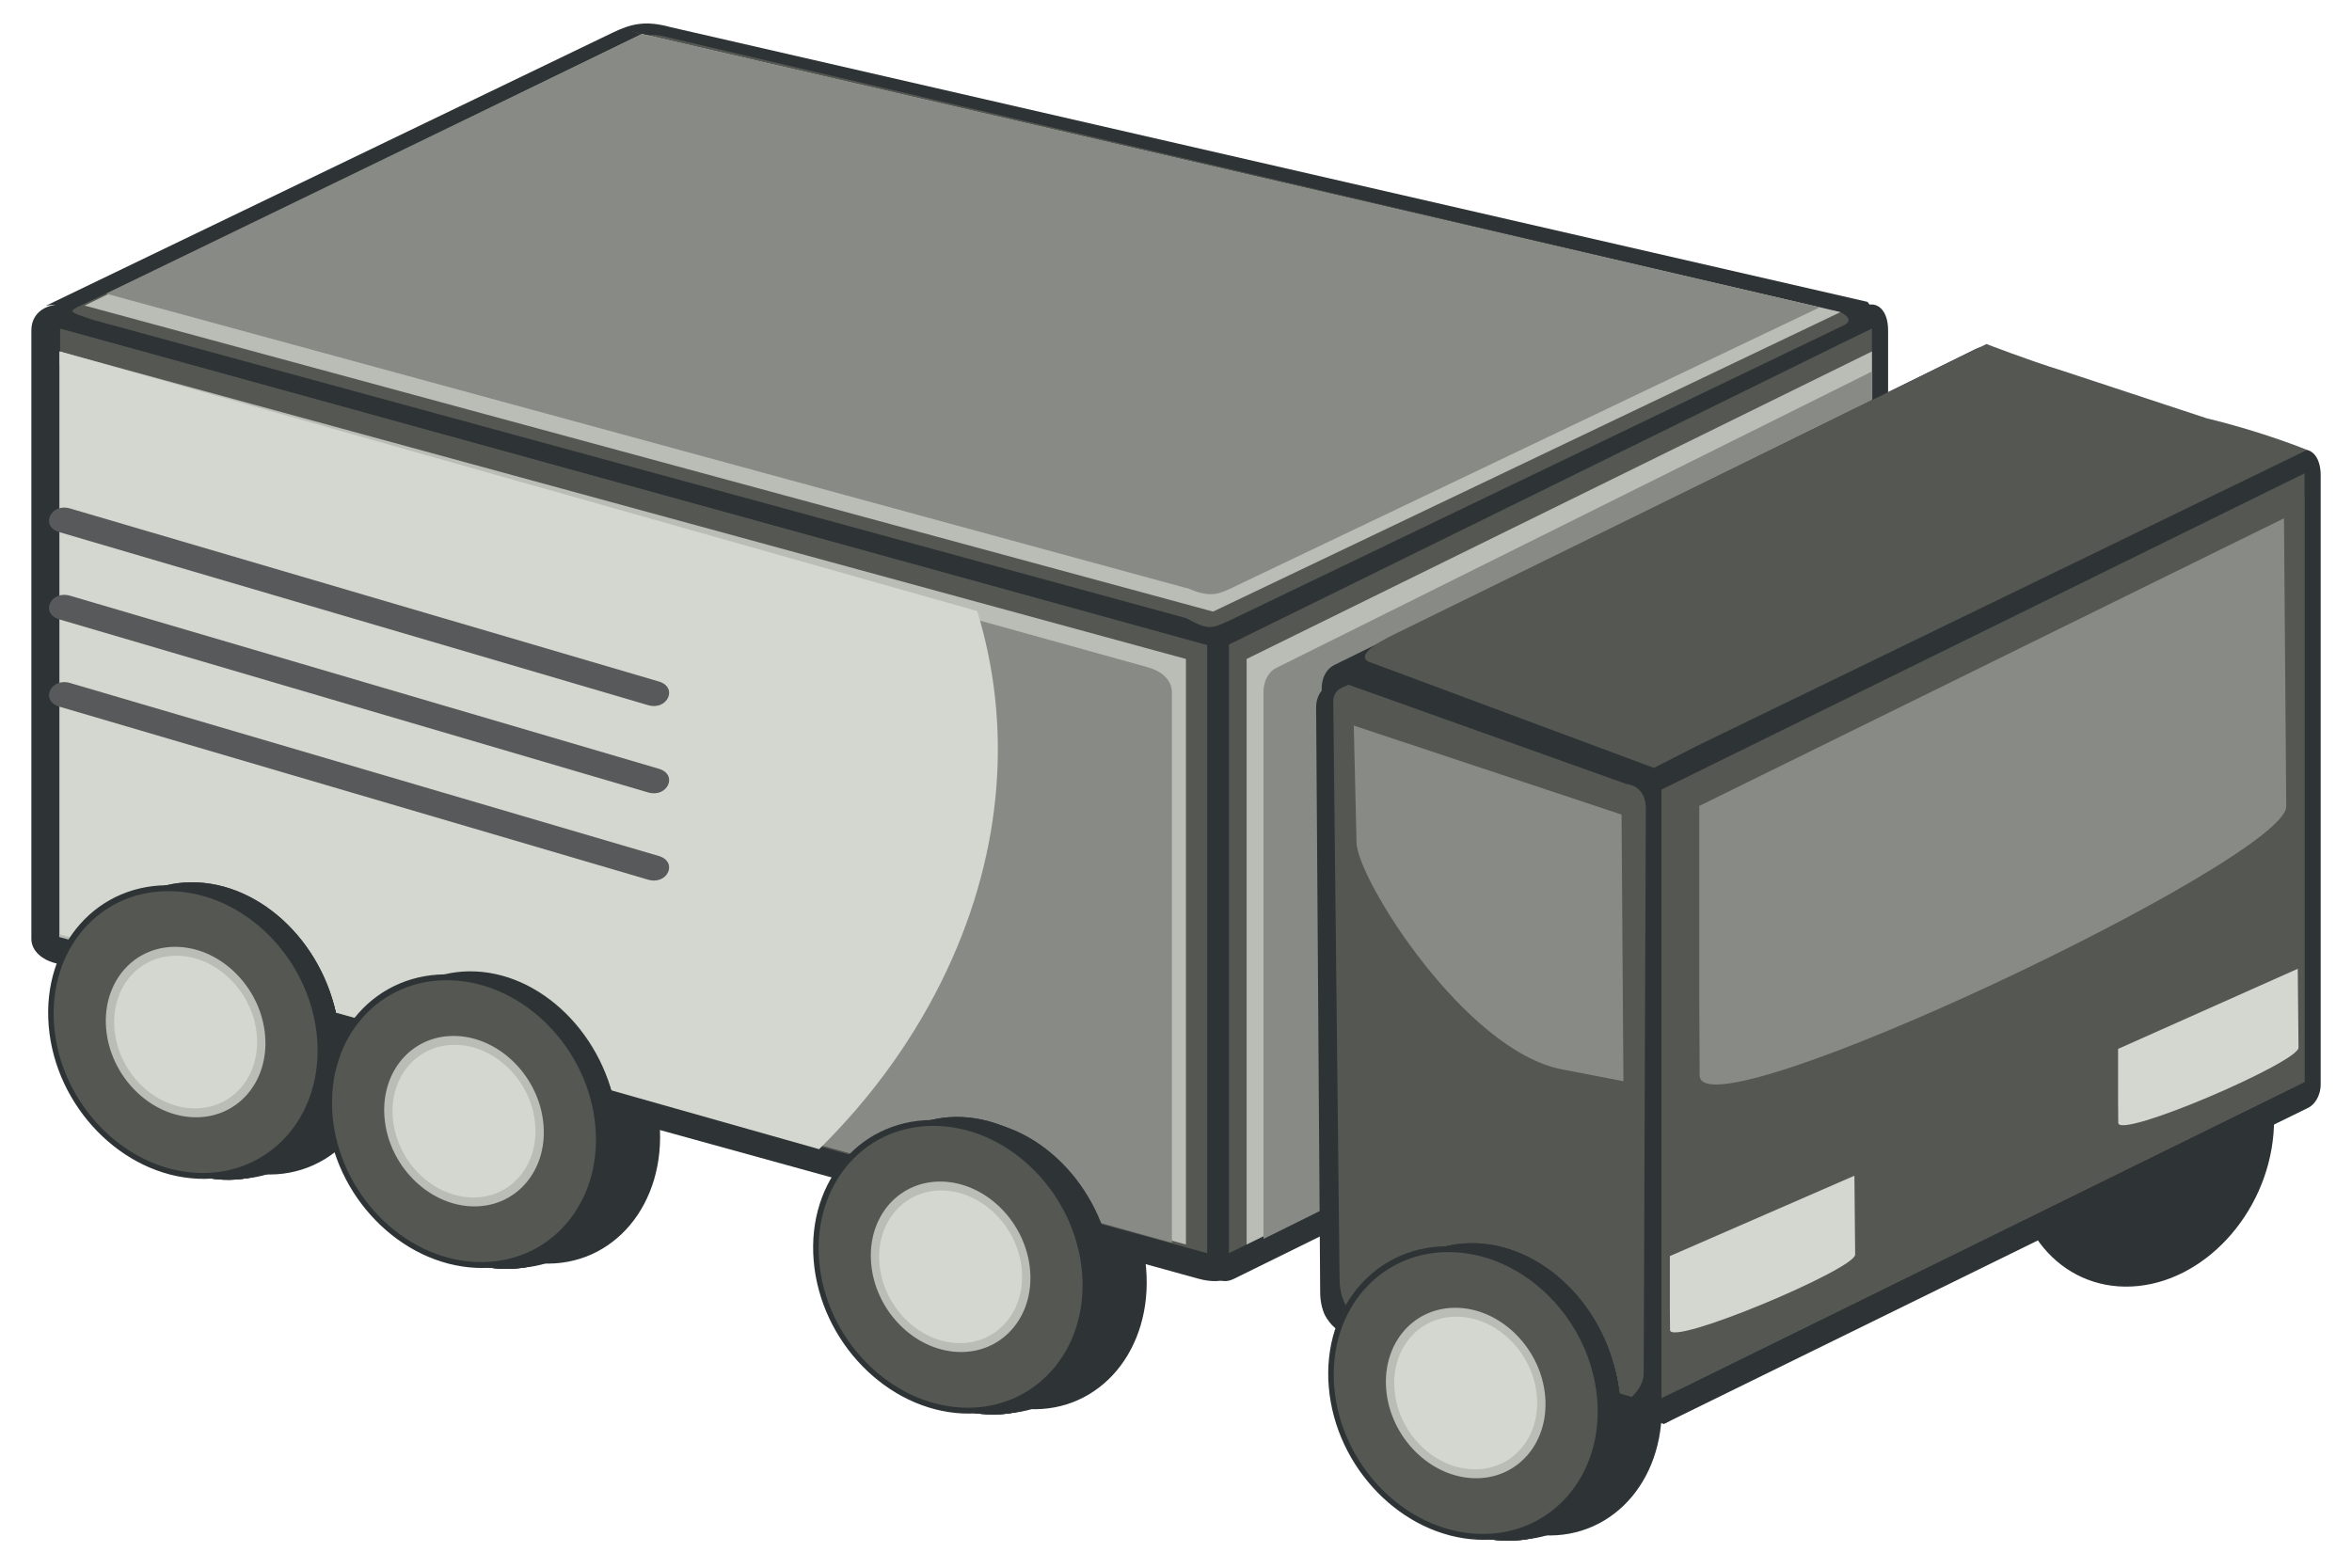 <?xml version="1.0" encoding="UTF-8" standalone="no"?>
<!--
  - Licensed to the Apache Software Foundation (ASF) under one
  - or more contributor license agreements.  See the NOTICE file
  - distributed with this work for additional information
  - regarding copyright ownership.  The ASF licenses this file
  - to you under the Apache License, Version 2.0 (the
  - "License"); you may not use this file except in compliance
  - with the License.  You may obtain a copy of the License at
  -
  -   http://www.apache.org/licenses/LICENSE-2.0
  -
  - Unless required by applicable law or agreed to in writing,
  - software distributed under the License is distributed on an
  - "AS IS" BASIS, WITHOUT WARRANTIES OR CONDITIONS OF ANY
  - KIND, either express or implied.  See the License for the
  - specific language governing permissions and limitations
  - under the License.
  -->

<!-- Created with Inkscape (http://www.inkscape.org/) -->

<svg
   xmlns:dc="http://purl.org/dc/elements/1.1/"
   xmlns:cc="http://creativecommons.org/ns#"
   xmlns:rdf="http://www.w3.org/1999/02/22-rdf-syntax-ns#"
   xmlns:svg="http://www.w3.org/2000/svg"
   xmlns="http://www.w3.org/2000/svg"
   xmlns:sodipodi="http://sodipodi.sourceforge.net/DTD/sodipodi-0.dtd"
   xmlns:inkscape="http://www.inkscape.org/namespaces/inkscape"
   id="svg2"
   sodipodi:version="0.32"
   inkscape:version="0.48.3.1 r9886"
   width="42"
   height="28"
   sodipodi:docname="vehicle.svg"
   inkscape:output_extension="org.inkscape.output.svg.inkscape"
   inkscape:export-filename="vehicle.png"
   inkscape:export-xdpi="90"
   inkscape:export-ydpi="90"
   version="1.1">
  <defs
     id="defs5">
    <inkscape:perspective
       sodipodi:type="inkscape:persp3d"
       inkscape:vp_x="0 : 10 : 1"
       inkscape:vp_y="0 : 1000 : 0"
       inkscape:vp_z="40 : 10 : 1"
       inkscape:persp3d-origin="20 : 6.6666667 : 1"
       id="perspective3249" />
  </defs>
  <sodipodi:namedview
     inkscape:window-height="991"
     inkscape:window-width="1680"
     inkscape:pageshadow="2"
     inkscape:pageopacity="0.0"
     guidetolerance="10.0"
     gridtolerance="10.0"
     objecttolerance="10.0"
     borderopacity="1.0"
     bordercolor="#666666"
     pagecolor="#ffffff"
     id="base"
     inkscape:zoom="20.392857"
     inkscape:cx="16.867859"
     inkscape:cy="12.582312"
     inkscape:window-x="1680"
     inkscape:window-y="27"
     inkscape:current-layer="svg2"
     inkscape:grid-points="true"
     inkscape:object-nodes="true"
     inkscape:guide-points="true"
     inkscape:object-points="true"
     inkscape:object-bbox="true"
     showgrid="true"
     inkscape:window-maximized="1"
     fit-margin-top="0"
     fit-margin-left="0"
     fit-margin-right="0"
     fit-margin-bottom="0" />
  <g
     id="g3053"
     transform="matrix(1.5,0,0,1.5,-9.511,-1.021)">
    <circle
       style="fill:#2e3436;stroke:#2e3436;stroke-width:0.584"
       sodipodi:ry="14.263"
       sodipodi:rx="14.263"
       sodipodi:cy="78.394997"
       sodipodi:cx="170.978"
       id="circle4994-2-0"
       r="14.263"
       cy="78.395"
       cx="170.978"
       transform="matrix(-0.106,0.005,0.01,-0.12,49.203,22.805)"
       d="m 185.241,78.395 c 0,7.877 -6.386,14.263 -14.263,14.263 -7.877,0 -14.263,-6.386 -14.263,-14.263 0,-7.877 6.386,-14.263 14.263,-14.263 7.877,0 14.263,6.386 14.263,14.263 z" />
    <circle
       style="fill:#2e3436;stroke:#2e3436;stroke-width:0.584"
       sodipodi:ry="14.263"
       sodipodi:rx="14.263"
       sodipodi:cy="78.394997"
       sodipodi:cx="170.978"
       id="circle4990-5"
       r="14.263"
       cy="78.395"
       cx="170.978"
       transform="matrix(-0.106,-0.005,0.01,0.12,41.673,8.66)"
       d="m 185.241,78.395 c 0,7.877 -6.386,14.263 -14.263,14.263 -7.877,0 -14.263,-6.386 -14.263,-14.263 0,-7.877 6.386,-14.263 14.263,-14.263 7.877,0 14.263,6.386 14.263,14.263 z" />
    <circle
       style="fill:#2e3436;stroke:#2e3436;stroke-width:0.584"
       sodipodi:ry="14.263"
       sodipodi:rx="14.263"
       sodipodi:cy="78.394997"
       sodipodi:cx="170.978"
       id="circle4986-7"
       r="14.263"
       cy="78.395"
       cx="170.978"
       transform="matrix(-0.106,-0.005,0.01,0.12,41.517,8.714)"
       d="m 185.241,78.395 c 0,7.877 -6.386,14.263 -14.263,14.263 -7.877,0 -14.263,-6.386 -14.263,-14.263 0,-7.877 6.386,-14.263 14.263,-14.263 7.877,0 14.263,6.386 14.263,14.263 z" />
    <circle
       style="fill:#2e3436;stroke:#2e3436;stroke-width:0.584"
       sodipodi:ry="14.263"
       sodipodi:rx="14.263"
       sodipodi:cy="78.394997"
       sodipodi:cx="170.978"
       id="circle4992-4"
       r="14.263"
       cy="78.395"
       cx="170.978"
       transform="matrix(-0.106,-0.005,0.01,0.12,41.914,8.663)"
       d="m 185.241,78.395 c 0,7.877 -6.386,14.263 -14.263,14.263 -7.877,0 -14.263,-6.386 -14.263,-14.263 0,-7.877 6.386,-14.263 14.263,-14.263 7.877,0 14.263,6.386 14.263,14.263 z" />
    <circle
       style="fill:#2e3436;stroke:#2e3436;stroke-width:0.584"
       sodipodi:ry="14.263"
       sodipodi:rx="14.263"
       sodipodi:cy="78.394997"
       sodipodi:cx="170.978"
       id="circle4994-2"
       r="14.263"
       cy="78.395"
       cx="170.978"
       transform="matrix(-0.106,0.005,0.01,-0.12,41.898,25.743)"
       d="m 185.241,78.395 c 0,7.877 -6.386,14.263 -14.263,14.263 -7.877,0 -14.263,-6.386 -14.263,-14.263 0,-7.877 6.386,-14.263 14.263,-14.263 7.877,0 14.263,6.386 14.263,14.263 z" />
    <path
       sodipodi:nodetypes="cssccssccc"
       style="fill:#2e3436"
       inkscape:connector-curvature="0"
       d="m 22.265,8.634 c -0.063,0.031 -0.146,0.118 -0.146,0.282 l 0,7.247 c 0,0.266 0.131,0.364 0.297,0.282 l 7.64,-3.765 c 0.063,-0.031 0.146,-0.128 0.146,-0.282 l 0,-7.247 c 0,-0.239 -0.131,-0.364 -0.297,-0.282 l -7.64,3.765 z"
       id="path2996-6-2-4-8" />
    <circle
       style="fill:#2e3436;stroke:#2e3436;stroke-width:0.584"
       sodipodi:ry="14.263"
       sodipodi:rx="14.263"
       sodipodi:cy="78.394997"
       sodipodi:cx="170.978"
       id="circle4990"
       r="14.263"
       cy="78.395"
       cx="170.978"
       transform="matrix(-0.106,-0.005,0.01,0.12,35.541,7.157)"
       d="m 185.241,78.395 c 0,7.877 -6.386,14.263 -14.263,14.263 -7.877,0 -14.263,-6.386 -14.263,-14.263 0,-7.877 6.386,-14.263 14.263,-14.263 7.877,0 14.263,6.386 14.263,14.263 z" />
    <circle
       style="fill:#2e3436;stroke:#2e3436;stroke-width:0.584"
       sodipodi:ry="14.263"
       sodipodi:rx="14.263"
       sodipodi:cy="78.394997"
       sodipodi:cx="170.978"
       id="circle4992"
       r="14.263"
       cy="78.395"
       cx="170.978"
       transform="matrix(-0.106,-0.005,0.01,0.12,35.782,7.16)"
       d="m 185.241,78.395 c 0,7.877 -6.386,14.263 -14.263,14.263 -7.877,0 -14.263,-6.386 -14.263,-14.263 0,-7.877 6.386,-14.263 14.263,-14.263 7.877,0 14.263,6.386 14.263,14.263 z" />
    <circle
       style="fill:#2e3436;stroke:#2e3436;stroke-width:0.584"
       sodipodi:ry="14.263"
       sodipodi:rx="14.263"
       sodipodi:cy="78.394997"
       sodipodi:cx="170.978"
       id="circle4994"
       r="14.263"
       cy="78.395"
       cx="170.978"
       transform="matrix(-0.106,-0.005,0.01,0.12,35.767,7.066)"
       d="m 185.241,78.395 c 0,7.877 -6.386,14.263 -14.263,14.263 -7.877,0 -14.263,-6.386 -14.263,-14.263 0,-7.877 6.386,-14.263 14.263,-14.263 7.877,0 14.263,6.386 14.263,14.263 z" />
    <circle
       d="m 185.241,78.395 c 0,7.877 -6.386,14.263 -14.263,14.263 -7.877,0 -14.263,-6.386 -14.263,-14.263 0,-7.877 6.386,-14.263 14.263,-14.263 7.877,0 14.263,6.386 14.263,14.263 z"
       transform="matrix(-0.106,-0.005,0.01,0.12,29.592,5.478)"
       cx="170.978"
       cy="78.395"
       r="14.263"
       id="circle4964"
       sodipodi:cx="170.978"
       sodipodi:cy="78.394997"
       sodipodi:rx="14.263"
       sodipodi:ry="14.263"
       style="fill:#2e3436;stroke:#2e3436;stroke-width:0.584" />
    <circle
       d="m 185.241,78.395 c 0,7.877 -6.386,14.263 -14.263,14.263 -7.877,0 -14.263,-6.386 -14.263,-14.263 0,-7.877 6.386,-14.263 14.263,-14.263 7.877,0 14.263,6.386 14.263,14.263 z"
       transform="matrix(-0.106,-0.005,0.01,0.12,29.49,5.442)"
       cx="170.978"
       cy="78.395"
       r="14.263"
       id="circle4980"
       sodipodi:cx="170.978"
       sodipodi:cy="78.394997"
       sodipodi:rx="14.263"
       sodipodi:ry="14.263"
       style="fill:#2e3436;stroke:#2e3436;stroke-width:0.584" />
    <circle
       d="m 185.241,78.395 c 0,7.877 -6.386,14.263 -14.263,14.263 -7.877,0 -14.263,-6.386 -14.263,-14.263 0,-7.877 6.386,-14.263 14.263,-14.263 7.877,0 14.263,6.386 14.263,14.263 z"
       transform="matrix(-0.106,-0.005,0.01,0.12,29.748,5.423)"
       cx="170.978"
       cy="78.395"
       r="14.263"
       id="circle4966"
       sodipodi:cx="170.978"
       sodipodi:cy="78.394997"
       sodipodi:rx="14.263"
       sodipodi:ry="14.263"
       style="fill:#2e3436;stroke:#2e3436;stroke-width:0.584" />
    <circle
       d="m 185.241,78.395 c 0,7.877 -6.386,14.263 -14.263,14.263 -7.877,0 -14.263,-6.386 -14.263,-14.263 0,-7.877 6.386,-14.263 14.263,-14.263 7.877,0 14.263,6.386 14.263,14.263 z"
       transform="matrix(-0.106,-0.005,0.01,0.12,29.989,5.426)"
       cx="170.978"
       cy="78.395"
       r="14.263"
       id="circle4968"
       sodipodi:cx="170.978"
       sodipodi:cy="78.394997"
       sodipodi:rx="14.263"
       sodipodi:ry="14.263"
       style="fill:#2e3436;stroke:#2e3436;stroke-width:0.584" />
    <circle
       d="m 185.241,78.395 c 0,7.877 -6.386,14.263 -14.263,14.263 -7.877,0 -14.263,-6.386 -14.263,-14.263 0,-7.877 6.386,-14.263 14.263,-14.263 7.877,0 14.263,6.386 14.263,14.263 z"
       transform="matrix(-0.106,-0.005,0.01,0.12,29.974,5.332)"
       cx="170.978"
       cy="78.395"
       r="14.263"
       id="circle4970"
       sodipodi:cx="170.978"
       sodipodi:cy="78.394997"
       sodipodi:rx="14.263"
       sodipodi:ry="14.263"
       style="fill:#2e3436;stroke:#2e3436;stroke-width:0.584" />
    <circle
       style="fill:#2e3436;stroke:#2e3436;stroke-width:0.584"
       sodipodi:ry="14.263"
       sodipodi:rx="14.263"
       sodipodi:cy="78.394997"
       sodipodi:cx="170.978"
       id="circle107-8-4-4-3-0"
       r="14.263"
       cy="78.395"
       cx="170.978"
       transform="matrix(-0.106,-0.005,0.01,0.12,26.277,4.417)"
       d="m 185.241,78.395 c 0,7.877 -6.386,14.263 -14.263,14.263 -7.877,0 -14.263,-6.386 -14.263,-14.263 0,-7.877 6.386,-14.263 14.263,-14.263 7.877,0 14.263,6.386 14.263,14.263 z" />
    <circle
       style="fill:#2e3436;stroke:#2e3436;stroke-width:0.584"
       sodipodi:ry="14.263"
       sodipodi:rx="14.263"
       sodipodi:cy="78.394997"
       sodipodi:cx="170.978"
       id="circle107-8-4-4-3-4-8-1"
       r="14.263"
       cy="78.395"
       cx="170.978"
       transform="matrix(-0.106,-0.005,0.01,0.12,26.434,4.362)"
       d="m 185.241,78.395 c 0,7.877 -6.386,14.263 -14.263,14.263 -7.877,0 -14.263,-6.386 -14.263,-14.263 0,-7.877 6.386,-14.263 14.263,-14.263 7.877,0 14.263,6.386 14.263,14.263 z" />
    <circle
       style="fill:#2e3436;stroke:#2e3436;stroke-width:0.584"
       sodipodi:ry="14.263"
       sodipodi:rx="14.263"
       sodipodi:cy="78.394997"
       sodipodi:cx="170.978"
       id="circle107-8-4-4-3-4-8-9-5"
       r="14.263"
       cy="78.395"
       cx="170.978"
       transform="matrix(-0.106,-0.005,0.01,0.12,26.675,4.365)"
       d="m 185.241,78.395 c 0,7.877 -6.386,14.263 -14.263,14.263 -7.877,0 -14.263,-6.386 -14.263,-14.263 0,-7.877 6.386,-14.263 14.263,-14.263 7.877,0 14.263,6.386 14.263,14.263 z" />
    <circle
       style="fill:#2e3436;stroke:#2e3436;stroke-width:0.584"
       sodipodi:ry="14.263"
       sodipodi:rx="14.263"
       sodipodi:cy="78.394997"
       sodipodi:cx="170.978"
       id="circle107-8-4-4-3-4-8-9-7-3"
       r="14.263"
       cy="78.395"
       cx="170.978"
       transform="matrix(-0.106,-0.005,0.01,0.12,26.659,4.272)"
       d="m 185.241,78.395 c 0,7.877 -6.386,14.263 -14.263,14.263 -7.877,0 -14.263,-6.386 -14.263,-14.263 0,-7.877 6.386,-14.263 14.263,-14.263 7.877,0 14.263,6.386 14.263,14.263 z" />
    <path
       style="fill:#2e3436"
       inkscape:connector-curvature="0"
       d="m 20.881,8.096 c 0.112,0.031 0.26,0.118 0.26,0.282 v 7.247 c 0,0.266 -0.235,0.364 -0.531,0.282 L 6.974,12.142 c -0.112,-0.031 -0.26,-0.128 -0.26,-0.282 v -7.247 c 0,-0.239 0.234,-0.364 0.531,-0.282 l 13.636,3.765 0,0 z"
       id="path2996" />
    <polygon
       transform="matrix(0.198,0,0,0.15,3.26,3.427)"
       style="fill:#555753"
       points="19.174,56.07 19.174,7.758 19.174,7.758 88.139,32.858 88.139,81.17 "
       id="polygon2998" />
    <polygon
       transform="matrix(0.2,0,0,0.15,3.211,3.427)"
       style="fill:#babdb6"
       points="19.174,9.589 19.174,9.589 86.24,34 86.24,80.48 19.174,56.07 "
       id="polygon3000" />
    <path
       style="fill:#888a85"
       inkscape:connector-curvature="0"
       d="m 20.022,8.632 c 0.116,0.032 0.27,0.124 0.27,0.295 V 15.479 L 7.052,11.798 V 5.025 l 12.971,3.606 0,0 z"
       id="path3002" />
    <path
       style="fill:#d3d7cf"
       inkscape:connector-curvature="0"
       d="m 17.974,7.957 c 0.408,1.327 0.322,2.818 -0.358,4.27 -0.374,0.799 -0.895,1.517 -1.524,2.137 L 7.052,11.805 V 4.865 l 10.922,3.092 0,0 z"
       id="path3018" />
    <path
       style="fill:#58595b;fill-rule:evenodd"
       inkscape:connector-curvature="0"
       clip-rule="evenodd"
       d="m 7.175,6.735 7.008,2.06 c 0.233,0.068 0.106,0.35 -0.127,0.282 l -7.008,-2.06 c -0.233,-0.068 -0.106,-0.35 0.127,-0.282 l 0,0 z m 0,1.039 7.008,2.06 c 0.233,0.068 0.106,0.35 -0.127,0.282 L 7.048,8.056 c -0.233,-0.068 -0.106,-0.35 0.127,-0.282 l 0,0 z m 0,1.039 7.008,2.06 c 0.233,0.068 0.106,0.35 -0.127,0.282 L 7.048,9.095 c -0.233,-0.068 -0.106,-0.35 0.127,-0.282 l 0,0 z"
       id="path3024" />
    <path
       style="fill:#2e3436"
       inkscape:connector-curvature="0"
       d="m 20.881,8.096 c -0.063,0.031 -0.146,0.118 -0.146,0.282 v 7.247 c 0,0.266 0.131,0.364 0.297,0.282 l 7.64,-3.765 c 0.063,-0.031 0.146,-0.128 0.146,-0.282 V 4.613 c 0,-0.239 -0.131,-0.364 -0.297,-0.282 l -7.64,3.765 0,0 z"
       id="path2996-6" />
    <polygon
       transform="matrix(-0.111,0,0,0.15,30.754,3.427)"
       style="fill:#555753"
       points="19.174,7.758 19.174,7.758 88.139,32.858 88.139,81.17 19.174,56.07 "
       id="polygon2998-0" />
    <polygon
       transform="matrix(-0.111,0,0,0.15,30.754,3.427)"
       style="fill:#babdb6"
       points="19.174,9.589 19.174,9.589 86.24,34 86.24,80.48 19.174,56.07 "
       id="polygon3000-1" />
    <path
       sodipodi:nodetypes="cscccc"
       style="fill:#888a85"
       inkscape:connector-curvature="0"
       d="m 21.53,8.636 c -0.064,0.032 -0.148,0.123 -0.148,0.293 l 0,6.504 7.248,-3.596 0,-6.735 z"
       id="path3002-9" />
    <path
       sodipodi:nodetypes="cssccsscc"
       style="fill:#2e3436"
       inkscape:connector-curvature="0"
       d="m 28.573,4.275 c 0,0 0.205,0.246 0.057,0.315 l -7.411,3.483 c -0.24,0.113 -0.235,0.364 -0.531,0.282 L 7.052,4.59 C 7.217,4.159 6.776,4.375 6.915,4.308 L 13.635,1.069 c 0.216,-0.104 0.388,-0.148 0.685,-0.066 z"
       id="path2996-8" />
    <path
       sodipodi:nodetypes="cssccsscc"
       style="fill:#555753"
       inkscape:connector-curvature="0"
       d="m 28.251,4.397 c 0,0 0.186,0.086 0.041,0.156 l -7.241,3.481 c -0.3,0.144 -0.312,0.155 -0.592,0.006 L 7.454,4.491 C 7.142,4.387 7.145,4.393 7.333,4.304 l 6.551,-3.129 c 0.212,-0.101 0.203,-0.1 0.5,-0.028 z"
       id="path2996-8-9" />
    <path
       sodipodi:nodetypes="csccccccc"
       style="fill:#babdb6"
       inkscape:connector-curvature="0"
       d="m 28.251,4.397 c 0,0 0.145,-0.069 0,0 l -7.469,3.566 0,0 -13.434,-3.644 0,0 6.635,-3.234 c -0.004,0.002 -0.296,-0.072 0,0 z"
       id="path2996-8-9-1" />
    <path
       sodipodi:nodetypes="cscccc"
       style="fill:#888a85"
       inkscape:connector-curvature="0"
       d="m 20.498,7.692 c 0.261,0.116 0.38,0.049 0.511,-0.013 L 28.006,4.339 13.983,1.085 7.603,4.177 z"
       id="path3002-9-3" />
    <path
       sodipodi:nodetypes="cssccssccc"
       style="fill:#2e3436"
       inkscape:connector-curvature="0"
       d="m 22.221,8.601 c -0.063,0.031 -0.146,0.118 -0.146,0.282 l 0,7.247 c 0,0.266 0.131,0.364 0.297,0.282 l 7.64,-3.765 c 0.063,-0.031 0.146,-0.128 0.146,-0.282 l 0,-7.247 c 0,-0.239 -0.131,-0.364 -0.297,-0.282 l -7.64,3.765 z"
       id="path2996-6-2-4" />
    <circle
       style="fill:#2e3436;stroke:#2e3436;stroke-width:0.584"
       sodipodi:ry="14.263"
       sodipodi:rx="14.263"
       sodipodi:cy="78.394997"
       sodipodi:cx="170.978"
       id="circle107-8-4-4-3-4-1"
       r="14.263"
       cy="78.395"
       cx="170.978"
       transform="matrix(-0.106,-0.005,0.01,0.12,26.176,4.382)"
       d="m 185.241,78.395 c 0,7.877 -6.386,14.263 -14.263,14.263 -7.877,0 -14.263,-6.386 -14.263,-14.263 0,-7.877 6.386,-14.263 14.263,-14.263 7.877,0 14.263,6.386 14.263,14.263 z" />
    <circle
       style="fill:#2e3436;stroke:#2e3436;stroke-width:0.584"
       sodipodi:ry="14.263"
       sodipodi:rx="14.263"
       sodipodi:cy="78.394997"
       sodipodi:cx="170.978"
       id="circle107-8-4-4-8-2"
       r="14.263"
       cy="78.395"
       cx="170.978"
       transform="matrix(-0.106,-0.005,0.01,0.12,26.186,4.428)"
       d="m 185.241,78.395 c 0,7.877 -6.386,14.263 -14.263,14.263 -7.877,0 -14.263,-6.386 -14.263,-14.263 0,-7.877 6.386,-14.263 14.263,-14.263 7.877,0 14.263,6.386 14.263,14.263 z" />
    <circle
       style="fill:#2e3436;stroke:#2e3436;stroke-width:0.584"
       sodipodi:ry="14.263"
       sodipodi:rx="14.263"
       sodipodi:cy="78.394997"
       sodipodi:cx="170.978"
       id="circle107-8-4-4-5"
       r="14.263"
       cy="78.395"
       cx="170.978"
       transform="matrix(-0.106,-0.005,0.01,0.12,26.186,4.428)"
       d="m 185.241,78.395 c 0,7.877 -6.386,14.263 -14.263,14.263 -7.877,0 -14.263,-6.386 -14.263,-14.263 0,-7.877 6.386,-14.263 14.263,-14.263 7.877,0 14.263,6.386 14.263,14.263 z" />
    <circle
       style="fill:#2e3436;stroke:#2e3436;stroke-width:0.584"
       sodipodi:ry="14.263"
       sodipodi:rx="14.263"
       sodipodi:cy="78.394997"
       sodipodi:cx="170.978"
       id="circle107-8-4-2"
       r="14.263"
       cy="78.395"
       cx="170.978"
       transform="matrix(-0.106,-0.005,0.01,0.12,26.186,4.428)"
       d="m 185.241,78.395 c 0,7.877 -6.386,14.263 -14.263,14.263 -7.877,0 -14.263,-6.386 -14.263,-14.263 0,-7.877 6.386,-14.263 14.263,-14.263 7.877,0 14.263,6.386 14.263,14.263 z" />
    <circle
       style="fill:#2e3436;stroke:#2e3436;stroke-width:0.584"
       sodipodi:ry="14.263"
       sodipodi:rx="14.263"
       sodipodi:cy="78.394997"
       sodipodi:cx="170.978"
       id="circle107-8-3"
       r="14.263"
       cy="78.395"
       cx="170.978"
       transform="matrix(-0.106,-0.005,0.01,0.12,26.176,4.382)"
       d="m 185.241,78.395 c 0,7.877 -6.386,14.263 -14.263,14.263 -7.877,0 -14.263,-6.386 -14.263,-14.263 0,-7.877 6.386,-14.263 14.263,-14.263 7.877,0 14.263,6.386 14.263,14.263 z" />
    <circle
       style="fill:#555753;fill-opacity:1;stroke:#2e3436;stroke-width:0.583;stroke-miterlimit:4;stroke-dasharray:none"
       sodipodi:ry="14.263"
       sodipodi:rx="14.263"
       sodipodi:cy="78.394997"
       sodipodi:cx="170.978"
       id="circle107-3-2-1"
       r="14.263"
       cy="78.395"
       cx="170.978"
       transform="matrix(-0.112,-0.005,0.01,0.12,26.916,4.417)"
       d="m 185.241,78.395 c 0,7.877 -6.386,14.263 -14.263,14.263 -7.877,0 -14.263,-6.386 -14.263,-14.263 0,-7.877 6.386,-14.263 14.263,-14.263 7.877,0 14.263,6.386 14.263,14.263 z" />
    <circle
       style="fill:#d3d7cf;stroke:#babdb6;stroke-width:0.883"
       sodipodi:ry="8.0080004"
       sodipodi:rx="8.0080004"
       sodipodi:cy="78.394997"
       sodipodi:cx="170.97701"
       id="circle109-3-5-4"
       r="8.008"
       cy="78.395"
       cx="170.977"
       transform="matrix(-0.112,-0.005,0.01,0.12,26.916,4.417)"
       d="m 178.985,78.395 c 0,4.423 -3.585,8.008 -8.008,8.008 -4.423,0 -8.008,-3.585 -8.008,-8.008 0,-4.423 3.585,-8.008 8.008,-8.008 4.423,0 8.008,3.585 8.008,8.008 z" />
    <circle
       d="m 185.241,78.395 c 0,7.877 -6.386,14.263 -14.263,14.263 -7.877,0 -14.263,-6.386 -14.263,-14.263 0,-7.877 6.386,-14.263 14.263,-14.263 7.877,0 14.263,6.386 14.263,14.263 z"
       transform="matrix(-0.106,-0.005,0.01,0.12,29.49,5.442)"
       cx="170.978"
       cy="78.395"
       r="14.263"
       id="circle4972"
       sodipodi:cx="170.978"
       sodipodi:cy="78.394997"
       sodipodi:rx="14.263"
       sodipodi:ry="14.263"
       style="fill:#2e3436;stroke:#2e3436;stroke-width:0.584" />
    <circle
       d="m 185.241,78.395 c 0,7.877 -6.386,14.263 -14.263,14.263 -7.877,0 -14.263,-6.386 -14.263,-14.263 0,-7.877 6.386,-14.263 14.263,-14.263 7.877,0 14.263,6.386 14.263,14.263 z"
       transform="matrix(-0.106,-0.005,0.01,0.12,29.5,5.489)"
       cx="170.978"
       cy="78.395"
       r="14.263"
       id="circle4974"
       sodipodi:cx="170.978"
       sodipodi:cy="78.394997"
       sodipodi:rx="14.263"
       sodipodi:ry="14.263"
       style="fill:#2e3436;stroke:#2e3436;stroke-width:0.584" />
    <circle
       d="m 185.241,78.395 c 0,7.877 -6.386,14.263 -14.263,14.263 -7.877,0 -14.263,-6.386 -14.263,-14.263 0,-7.877 6.386,-14.263 14.263,-14.263 7.877,0 14.263,6.386 14.263,14.263 z"
       transform="matrix(-0.106,-0.005,0.01,0.12,29.5,5.489)"
       cx="170.978"
       cy="78.395"
       r="14.263"
       id="circle4976"
       sodipodi:cx="170.978"
       sodipodi:cy="78.394997"
       sodipodi:rx="14.263"
       sodipodi:ry="14.263"
       style="fill:#2e3436;stroke:#2e3436;stroke-width:0.584" />
    <circle
       d="m 185.241,78.395 c 0,7.877 -6.386,14.263 -14.263,14.263 -7.877,0 -14.263,-6.386 -14.263,-14.263 0,-7.877 6.386,-14.263 14.263,-14.263 7.877,0 14.263,6.386 14.263,14.263 z"
       transform="matrix(-0.106,-0.005,0.01,0.12,29.5,5.489)"
       cx="170.978"
       cy="78.395"
       r="14.263"
       id="circle4978"
       sodipodi:cx="170.978"
       sodipodi:cy="78.394997"
       sodipodi:rx="14.263"
       sodipodi:ry="14.263"
       style="fill:#2e3436;stroke:#2e3436;stroke-width:0.584" />
    <circle
       d="m 185.241,78.395 c 0,7.877 -6.386,14.263 -14.263,14.263 -7.877,0 -14.263,-6.386 -14.263,-14.263 0,-7.877 6.386,-14.263 14.263,-14.263 7.877,0 14.263,6.386 14.263,14.263 z"
       transform="matrix(-0.112,-0.005,0.01,0.12,30.23,5.478)"
       cx="170.978"
       cy="78.395"
       r="14.263"
       id="circle4982"
       sodipodi:cx="170.978"
       sodipodi:cy="78.394997"
       sodipodi:rx="14.263"
       sodipodi:ry="14.263"
       style="fill:#555753;fill-opacity:1;stroke:#2e3436;stroke-width:0.583;stroke-miterlimit:4;stroke-dasharray:none" />
    <circle
       d="m 178.985,78.395 c 0,4.423 -3.585,8.008 -8.008,8.008 -4.423,0 -8.008,-3.585 -8.008,-8.008 0,-4.423 3.585,-8.008 8.008,-8.008 4.423,0 8.008,3.585 8.008,8.008 z"
       transform="matrix(-0.112,-0.005,0.01,0.12,30.23,5.478)"
       cx="170.977"
       cy="78.395"
       r="8.008"
       id="circle4984"
       sodipodi:cx="170.97701"
       sodipodi:cy="78.394997"
       sodipodi:rx="8.0080004"
       sodipodi:ry="8.0080004"
       style="fill:#d3d7cf;stroke:#babdb6;stroke-width:0.883" />
    <circle
       style="fill:#2e3436;stroke:#2e3436;stroke-width:0.584"
       sodipodi:ry="14.263"
       sodipodi:rx="14.263"
       sodipodi:cy="78.394997"
       sodipodi:cx="170.978"
       id="circle4986"
       r="14.263"
       cy="78.395"
       cx="170.978"
       transform="matrix(-0.106,-0.005,0.01,0.12,35.385,7.211)"
       d="m 185.241,78.395 c 0,7.877 -6.386,14.263 -14.263,14.263 -7.877,0 -14.263,-6.386 -14.263,-14.263 0,-7.877 6.386,-14.263 14.263,-14.263 7.877,0 14.263,6.386 14.263,14.263 z" />
    <circle
       style="fill:#2e3436;stroke:#2e3436;stroke-width:0.584"
       sodipodi:ry="14.263"
       sodipodi:rx="14.263"
       sodipodi:cy="78.394997"
       sodipodi:cx="170.978"
       id="circle4988"
       r="14.263"
       cy="78.395"
       cx="170.978"
       transform="matrix(-0.106,-0.005,0.01,0.12,35.283,7.176)"
       d="m 185.241,78.395 c 0,7.877 -6.386,14.263 -14.263,14.263 -7.877,0 -14.263,-6.386 -14.263,-14.263 0,-7.877 6.386,-14.263 14.263,-14.263 7.877,0 14.263,6.386 14.263,14.263 z" />
    <circle
       style="fill:#2e3436;stroke:#2e3436;stroke-width:0.584"
       sodipodi:ry="14.263"
       sodipodi:rx="14.263"
       sodipodi:cy="78.394997"
       sodipodi:cx="170.978"
       id="circle4996"
       r="14.263"
       cy="78.395"
       cx="170.978"
       transform="matrix(-0.106,-0.005,0.01,0.12,35.283,7.176)"
       d="m 185.241,78.395 c 0,7.877 -6.386,14.263 -14.263,14.263 -7.877,0 -14.263,-6.386 -14.263,-14.263 0,-7.877 6.386,-14.263 14.263,-14.263 7.877,0 14.263,6.386 14.263,14.263 z" />
    <circle
       style="fill:#2e3436;stroke:#2e3436;stroke-width:0.584"
       sodipodi:ry="14.263"
       sodipodi:rx="14.263"
       sodipodi:cy="78.394997"
       sodipodi:cx="170.978"
       id="circle4998"
       r="14.263"
       cy="78.395"
       cx="170.978"
       transform="matrix(-0.106,-0.005,0.01,0.12,35.293,7.223)"
       d="m 185.241,78.395 c 0,7.877 -6.386,14.263 -14.263,14.263 -7.877,0 -14.263,-6.386 -14.263,-14.263 0,-7.877 6.386,-14.263 14.263,-14.263 7.877,0 14.263,6.386 14.263,14.263 z" />
    <circle
       style="fill:#2e3436;stroke:#2e3436;stroke-width:0.584"
       sodipodi:ry="14.263"
       sodipodi:rx="14.263"
       sodipodi:cy="78.394997"
       sodipodi:cx="170.978"
       id="circle5000"
       r="14.263"
       cy="78.395"
       cx="170.978"
       transform="matrix(-0.106,-0.005,0.01,0.12,35.293,7.223)"
       d="m 185.241,78.395 c 0,7.877 -6.386,14.263 -14.263,14.263 -7.877,0 -14.263,-6.386 -14.263,-14.263 0,-7.877 6.386,-14.263 14.263,-14.263 7.877,0 14.263,6.386 14.263,14.263 z" />
    <circle
       style="fill:#2e3436;stroke:#2e3436;stroke-width:0.584"
       sodipodi:ry="14.263"
       sodipodi:rx="14.263"
       sodipodi:cy="78.394997"
       sodipodi:cx="170.978"
       id="circle5002"
       r="14.263"
       cy="78.395"
       cx="170.978"
       transform="matrix(-0.106,-0.005,0.01,0.12,35.293,7.223)"
       d="m 185.241,78.395 c 0,7.877 -6.386,14.263 -14.263,14.263 -7.877,0 -14.263,-6.386 -14.263,-14.263 0,-7.877 6.386,-14.263 14.263,-14.263 7.877,0 14.263,6.386 14.263,14.263 z" />
    <circle
       style="fill:#555753;fill-opacity:1;stroke:#2e3436;stroke-width:0.583;stroke-miterlimit:4;stroke-dasharray:none"
       sodipodi:ry="14.263"
       sodipodi:rx="14.263"
       sodipodi:cy="78.394997"
       sodipodi:cx="170.978"
       id="circle5004"
       r="14.263"
       cy="78.395"
       cx="170.978"
       transform="matrix(-0.112,-0.005,0.01,0.12,36.023,7.212)"
       d="m 185.241,78.395 c 0,7.877 -6.386,14.263 -14.263,14.263 -7.877,0 -14.263,-6.386 -14.263,-14.263 0,-7.877 6.386,-14.263 14.263,-14.263 7.877,0 14.263,6.386 14.263,14.263 z" />
    <circle
       style="fill:#d3d7cf;stroke:#babdb6;stroke-width:0.883"
       sodipodi:ry="8.0080004"
       sodipodi:rx="8.0080004"
       sodipodi:cy="78.394997"
       sodipodi:cx="170.97701"
       id="circle5006"
       r="8.008"
       cy="78.395"
       cx="170.977"
       transform="matrix(-0.112,-0.005,0.01,0.12,36.023,7.212)"
       d="m 178.985,78.395 c 0,4.423 -3.585,8.008 -8.008,8.008 -4.423,0 -8.008,-3.585 -8.008,-8.008 0,-4.423 3.585,-8.008 8.008,-8.008 4.423,0 8.008,3.585 8.008,8.008 z" />
    <path
       sodipodi:nodetypes="cssccsccc"
       style="fill:#2e3436"
       inkscape:connector-curvature="0"
       d="m 22.167,8.833 c -0.068,0.03 -0.159,0.115 -0.158,0.276 l 0.048,6.961 c 0.003,0.434 0.346,0.515 0.346,0.515 l 3.745,1.05 c 0,0 0.26,-0.115 0.263,-0.265 l 0.157,-6.872 c 0,0 -0.048,-0.248 -0.228,-0.168 z"
       id="path2996-6-2-4-1" />
    <path
       sodipodi:nodetypes="cscccssccc"
       style="fill:#2e3436"
       inkscape:connector-curvature="0"
       d="m 26.03,9.824 c -0.063,0.031 -0.146,0.118 -0.146,0.282 l 0,7.247 c 0,0 0,0 0.265,0.282 l 7.673,-3.765 c 0.063,-0.031 0.146,-0.128 0.146,-0.282 l 0,-7.247 c 0,-0.239 -0.131,-0.364 -0.297,-0.282 L 26.03,9.824 z"
       id="path2996-6-2" />
    <polygon
       transform="matrix(-0.111,0,0,0.15,35.903,5.154)"
       style="fill:#555753"
       points="88.139,32.858 88.139,81.17 19.174,56.07 19.174,7.758 19.174,7.758 "
       id="polygon2998-0-0" />
    <polygon
       transform="matrix(-0.111,0,0,0.15,35.903,5.154)"
       style="fill:#555753"
       points="86.24,34 86.24,80.48 19.174,56.07 19.174,9.589 19.174,9.589 "
       id="polygon3000-1-3" />
    <path
       sodipodi:nodetypes="ccscccccc"
       style="fill:#555753"
       inkscape:connector-curvature="0"
       d="M 30.89,5.094 C 30.482,4.968 29.989,4.777 29.989,4.777 l -7.065,3.464 c -0.51,0.25 -0.286,0.32 -0.286,0.32 l 3.392,1.263 0.509,-0.26 7.267,-3.526 c 0,0 -0.519,-0.214 -1.193,-0.376 z"
       id="path2996-6-2-4-1-8" />
    <path
       sodipodi:nodetypes="cssccsccc"
       style="fill:#555753"
       inkscape:connector-curvature="0"
       d="m 22.395,8.834 c -0.059,0.03 -0.183,0.049 -0.182,0.208 l 0.075,6.868 c 0.005,0.432 0.301,0.513 0.301,0.513 l 3.178,0.891 c 0,0 0.14,-0.125 0.141,-0.275 l 0.026,-6.735 c 0,0 0.013,-0.258 -0.231,-0.288 z"
       id="path2996-6-2-4-1-6" />
    <path
       id="polygon3000-1-3-3"
       sodipodi:nodetypes="ccccc"
       inkscape:connector-curvature="0"
       d="m 26.57,10.277 0,2.284 0.005,0.926 c 0.009,0.739 6.978,-2.571 6.983,-3.203 l -0.027,-3.432"
       style="fill:#888a85" />
    <path
       id="polygon3000-1-3-3-4"
       sodipodi:nodetypes="ccssc"
       inkscape:connector-curvature="0"
       d="m 25.645,10.38 0.022,3.175 -0.731,-0.141 C 23.78,13.192 22.5,11.148 22.49,10.716 L 22.457,9.32"
       style="fill:#888a85" />
    <path
       id="polygon3000-1-3-3-9"
       sodipodi:nodetypes="ccccc"
       inkscape:connector-curvature="0"
       d="m 26.22,15.637 0,0.626 0.002,0.254 c 0.003,0.202 2.203,-0.724 2.204,-0.897 l -0.009,-0.94"
       style="fill:#d3d7cf" />
    <path
       id="polygon3000-1-3-3-9-6"
       sodipodi:nodetypes="ccccc"
       inkscape:connector-curvature="0"
       d="m 31.556,13.17 0,0.626 0.002,0.254 c 0.003,0.202 2.144,-0.72 2.146,-0.894 l -0.009,-0.94"
       style="fill:#d3d7cf" />
    <circle
       style="fill:#2e3436;stroke:#2e3436;stroke-width:0.584"
       sodipodi:ry="14.263"
       sodipodi:rx="14.263"
       sodipodi:cy="78.394997"
       sodipodi:cx="170.978"
       id="circle4988-3"
       r="14.263"
       cy="78.395"
       cx="170.978"
       transform="matrix(-0.106,-0.005,0.01,0.12,41.415,8.679)"
       d="m 185.241,78.395 c 0,7.877 -6.386,14.263 -14.263,14.263 -7.877,0 -14.263,-6.386 -14.263,-14.263 0,-7.877 6.386,-14.263 14.263,-14.263 7.877,0 14.263,6.386 14.263,14.263 z" />
    <circle
       style="fill:#2e3436;stroke:#2e3436;stroke-width:0.584"
       sodipodi:ry="14.263"
       sodipodi:rx="14.263"
       sodipodi:cy="78.394997"
       sodipodi:cx="170.978"
       id="circle4996-2"
       r="14.263"
       cy="78.395"
       cx="170.978"
       transform="matrix(-0.106,-0.005,0.01,0.12,41.415,8.679)"
       d="m 185.241,78.395 c 0,7.877 -6.386,14.263 -14.263,14.263 -7.877,0 -14.263,-6.386 -14.263,-14.263 0,-7.877 6.386,-14.263 14.263,-14.263 7.877,0 14.263,6.386 14.263,14.263 z" />
    <circle
       style="fill:#2e3436;stroke:#2e3436;stroke-width:0.584"
       sodipodi:ry="14.263"
       sodipodi:rx="14.263"
       sodipodi:cy="78.394997"
       sodipodi:cx="170.978"
       id="circle4998-7"
       r="14.263"
       cy="78.395"
       cx="170.978"
       transform="matrix(-0.106,-0.005,0.01,0.12,41.425,8.726)"
       d="m 185.241,78.395 c 0,7.877 -6.386,14.263 -14.263,14.263 -7.877,0 -14.263,-6.386 -14.263,-14.263 0,-7.877 6.386,-14.263 14.263,-14.263 7.877,0 14.263,6.386 14.263,14.263 z" />
    <circle
       style="fill:#2e3436;stroke:#2e3436;stroke-width:0.584"
       sodipodi:ry="14.263"
       sodipodi:rx="14.263"
       sodipodi:cy="78.394997"
       sodipodi:cx="170.978"
       id="circle5000-5"
       r="14.263"
       cy="78.395"
       cx="170.978"
       transform="matrix(-0.106,-0.005,0.01,0.12,41.425,8.726)"
       d="m 185.241,78.395 c 0,7.877 -6.386,14.263 -14.263,14.263 -7.877,0 -14.263,-6.386 -14.263,-14.263 0,-7.877 6.386,-14.263 14.263,-14.263 7.877,0 14.263,6.386 14.263,14.263 z" />
    <circle
       style="fill:#2e3436;stroke:#2e3436;stroke-width:0.584"
       sodipodi:ry="14.263"
       sodipodi:rx="14.263"
       sodipodi:cy="78.394997"
       sodipodi:cx="170.978"
       id="circle5002-6"
       r="14.263"
       cy="78.395"
       cx="170.978"
       transform="matrix(-0.106,-0.005,0.01,0.12,41.425,8.726)"
       d="m 185.241,78.395 c 0,7.877 -6.386,14.263 -14.263,14.263 -7.877,0 -14.263,-6.386 -14.263,-14.263 0,-7.877 6.386,-14.263 14.263,-14.263 7.877,0 14.263,6.386 14.263,14.263 z" />
    <circle
       style="fill:#555753;fill-opacity:1;stroke:#2e3436;stroke-width:0.583;stroke-miterlimit:4;stroke-dasharray:none"
       sodipodi:ry="14.263"
       sodipodi:rx="14.263"
       sodipodi:cy="78.394997"
       sodipodi:cx="170.978"
       id="circle5004-2"
       r="14.263"
       cy="78.395"
       cx="170.978"
       transform="matrix(-0.112,-0.005,0.01,0.12,42.155,8.715)"
       d="m 185.241,78.395 c 0,7.877 -6.386,14.263 -14.263,14.263 -7.877,0 -14.263,-6.386 -14.263,-14.263 0,-7.877 6.386,-14.263 14.263,-14.263 7.877,0 14.263,6.386 14.263,14.263 z" />
    <circle
       style="fill:#d3d7cf;stroke:#babdb6;stroke-width:0.883"
       sodipodi:ry="8.0080004"
       sodipodi:rx="8.0080004"
       sodipodi:cy="78.394997"
       sodipodi:cx="170.97701"
       id="circle5006-0"
       r="8.008"
       cy="78.395"
       cx="170.977"
       transform="matrix(-0.112,-0.005,0.01,0.12,42.155,8.715)"
       d="m 178.985,78.395 c 0,4.423 -3.585,8.008 -8.008,8.008 -4.423,0 -8.008,-3.585 -8.008,-8.008 0,-4.423 3.585,-8.008 8.008,-8.008 4.423,0 8.008,3.585 8.008,8.008 z" />
  </g>
</svg>
